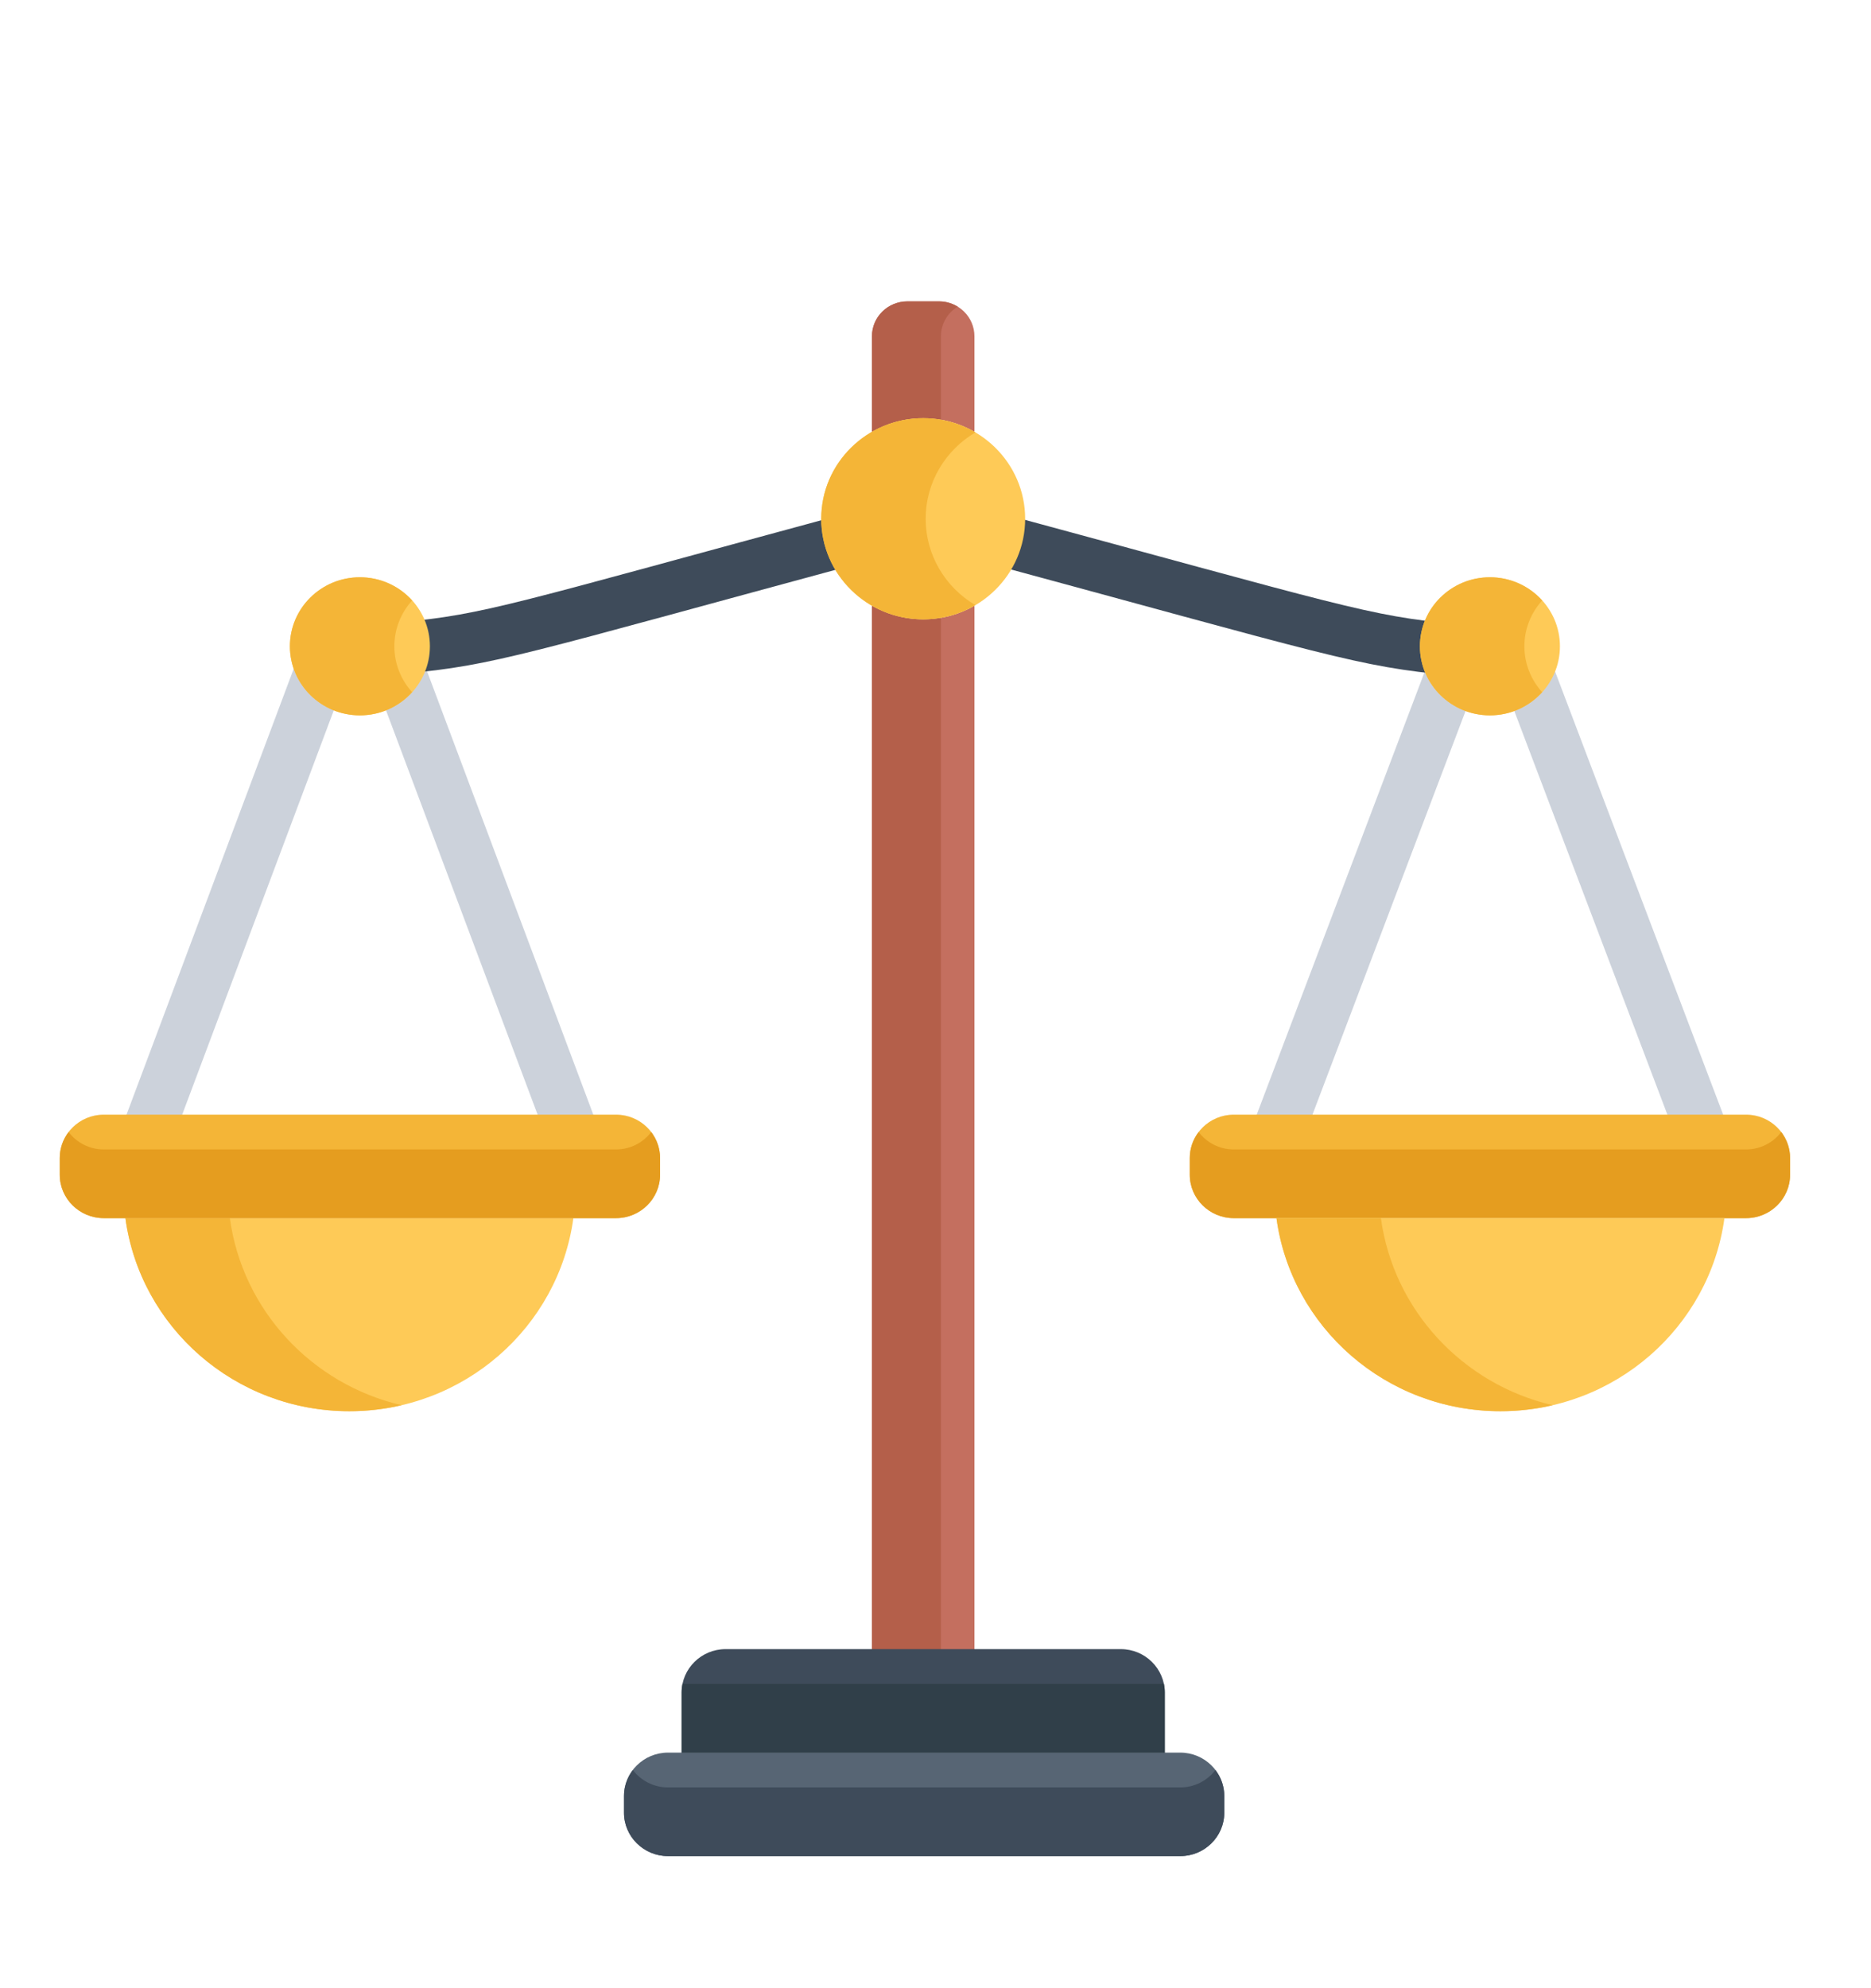 <?xml version="1.0" encoding="UTF-8" standalone="no"?>
<svg
   xmlns:dc="http://purl.org/dc/elements/1.1/"
   xmlns:cc="http://creativecommons.org/ns#"
   xmlns:rdf="http://www.w3.org/1999/02/22-rdf-syntax-ns#"
   xmlns:svg="http://www.w3.org/2000/svg"
   xmlns="http://www.w3.org/2000/svg"
   xmlns:sodipodi="http://sodipodi.sourceforge.net/DTD/sodipodi-0.dtd"
   xmlns:inkscape="http://www.inkscape.org/namespaces/inkscape"
   version="1.1"
   id="Capa_1"
   x="0px"
   y="0px"
   viewBox="0 0 160 170"
   xml:space="preserve"
   width="160"
   height="170"
   sodipodi:docname="balance.svg"
   inkscape:version="1.0.2 (e86c870879, 2021-01-15, custom)"><defs
   id="defs71" /><sodipodi:namedview
   pagecolor="#ffffff"
   bordercolor="#666666"
   borderopacity="1"
   objecttolerance="10"
   gridtolerance="10"
   guidetolerance="10"
   inkscape:pageopacity="0"
   inkscape:pageshadow="2"
   inkscape:window-width="1920"
   inkscape:window-height="1017"
   id="namedview69"
   showgrid="false"
   inkscape:zoom="2.3478155"
   inkscape:cx="115.00004"
   inkscape:cy="114.64326"
   inkscape:window-x="-8"
   inkscape:window-y="-8"
   inkscape:window-maximized="1"
   inkscape:current-layer="Capa_1" />
<g
   id="g66"
   transform="matrix(0.289,0,0,0.285,5.111,19.278)"
   style="stroke-width:3.485">
	<path
   style="fill:#feca57;stroke-width:3.485"
   d="m 151.977,297.818 c -4.385,32.7 -32.377,57.924 -66.278,57.924 -33.901,0 -61.892,-25.224 -66.278,-57.924 z"
   id="path2" />
	<path
   style="fill:#ccd2db;stroke-width:3.485"
   d="M 148.13,284.974 90.424,128.943 c -1.48,-4.002 0.564,-8.447 4.567,-9.927 4.001,-1.482 8.447,0.564 9.927,4.567 l 57.706,156.031 c 1.48,4.002 -0.564,8.447 -4.567,9.927 -3.997,1.479 -8.445,-0.561 -9.927,-4.567 z"
   id="path4" />
	<path
   style="fill:#ccd2db;stroke-width:3.485"
   d="m 19.566,289.541 c -4.002,-1.48 -6.047,-5.925 -4.567,-9.927 L 72.705,123.583 c 1.48,-4.002 5.922,-6.049 9.927,-4.567 4.002,1.48 6.047,5.925 4.567,9.927 L 29.493,284.974 c -1.48,4.002 -5.925,6.047 -9.927,4.567 z"
   id="path6" />
	<path
   style="fill:#ccd2db;stroke-width:3.485"
   d="m 353.916,289.531 c -3.997,-1.495 -6.025,-5.948 -4.53,-9.944 l 57.706,-154.278 c 1.496,-3.997 5.948,-6.024 9.944,-4.53 3.997,1.495 6.026,5.948 4.53,9.944 L 363.86,285.001 c -1.495,3.997 -5.948,6.024 -9.944,4.53 z"
   id="path8" />
	<path
   style="fill:#ccd2db;stroke-width:3.485"
   d="M 482.517,285.001 424.811,130.723 c -1.495,-3.997 0.533,-8.449 4.53,-9.944 3.998,-1.494 8.449,0.533 9.944,4.53 l 57.706,154.278 c 1.495,3.997 -0.533,8.449 -4.53,9.944 -3.994,1.494 -8.448,-0.531 -9.944,-4.53 z"
   id="path10" />
	<g
   id="g14"
   style="stroke-width:3.485">
		<path
   style="fill:#3e4b5a;stroke-width:3.485"
   d="m 101.321,134.48 c -3.942,0 -7.308,-3.002 -7.684,-7.005 -0.399,-4.249 2.722,-8.017 6.971,-8.416 25.676,-2.411 32.516,-5.334 134.295,-33.25 4.115,-1.128 8.367,1.292 9.496,5.408 1.129,4.115 -1.292,8.367 -5.408,9.496 -102.314,28.063 -109.932,31.197 -136.938,33.733 -0.246,0.023 -0.49,0.034 -0.732,0.034 z"
   id="path12" />
	</g>
	<g
   id="g18"
   style="stroke-width:3.485">
		<path
   style="fill:#3e4b5a;stroke-width:3.485"
   d="m 412.574,135.02 c -0.242,0 -0.485,-0.011 -0.731,-0.034 -28.034,-2.633 -35.536,-5.772 -142.381,-35.077 -4.115,-1.129 -6.537,-5.38 -5.408,-9.496 1.129,-4.115 5.382,-6.536 9.496,-5.408 106.996,29.346 113.421,32.123 139.738,34.594 4.249,0.399 7.37,4.167 6.971,8.416 -0.376,4.003 -3.743,7.005 -7.685,7.005 z"
   id="path16" />
	</g>
	<path
   style="fill:#c46f5f;stroke-width:3.485"
   d="m 255.49,57.83 c 5.529,0 10.707,1.495 15.163,4.091 V 33.249 c 0,-5.782 -4.687,-10.47 -10.47,-10.47 h -9.387 c -5.782,0 -10.47,4.688 -10.47,10.47 v 28.672 c 4.458,-2.598 9.635,-4.091 15.164,-4.091 z"
   id="path20" />
	<path
   style="fill:#c46f5f;stroke-width:3.485"
   d="M 270.653,430.215 V 114.078 c -4.456,2.597 -9.634,4.091 -15.163,4.091 -5.529,0 -10.707,-1.495 -15.163,-4.091 v 316.137 z"
   id="path22" />
	<g
   id="g26"
   style="stroke-width:3.485">
		<path
   style="fill:#b45f4a;stroke-width:3.485"
   d="m 260.738,33.249 c 0,-3.757 1.985,-7.042 4.958,-8.889 -1.602,-0.996 -3.487,-1.581 -5.512,-1.581 h -9.387 c -5.782,0 -10.47,4.688 -10.47,10.47 v 28.672 c 4.456,-2.598 9.634,-4.091 15.163,-4.091 1.792,0 3.542,0.173 5.248,0.473 z"
   id="path24" />
	</g>
	<g
   id="g30"
   style="stroke-width:3.485">
		<path
   style="fill:#b45f4a;stroke-width:3.485"
   d="m 255.49,118.17 c -5.529,0 -10.707,-1.494 -15.163,-4.091 v 316.137 h 20.411 v -312.52 c -1.706,0.301 -3.456,0.474 -5.248,0.474 z"
   id="path28" />
	</g>
	<path
   style="fill:#f4b537;stroke-width:3.485"
   d="m 347.374,266.77 h 151.63 c 7.148,0 12.997,5.848 12.997,12.997 v 5.055 c 0,7.148 -5.849,12.997 -12.997,12.997 h -151.63 c -7.148,0 -12.997,-5.848 -12.997,-12.997 v -5.055 c 0,-7.149 5.849,-12.997 12.997,-12.997 z"
   id="path32" />
	<path
   style="fill:#e59d1f;stroke-width:3.485"
   d="M 499.003,277.213 H 347.374 c -4.235,0 -8.002,-2.062 -10.379,-5.222 -1.635,2.174 -2.618,4.862 -2.618,7.775 v 5.055 c 0,7.148 5.848,12.997 12.997,12.997 h 151.629 c 7.148,0 12.997,-5.848 12.997,-12.997 v -5.055 c 0,-2.913 -0.983,-5.602 -2.618,-7.775 -2.377,3.16 -6.143,5.222 -10.379,5.222 z"
   id="path34" />
	<path
   style="fill:#feca57;stroke-width:3.485"
   d="m 492.579,297.818 c -4.385,32.7 -32.377,57.924 -66.278,57.924 -33.901,0 -61.892,-25.224 -66.278,-57.924 z"
   id="path36" />
	<path
   style="fill:#f4b537;stroke-width:3.485"
   d="M 50.329,297.818 H 19.421 c 4.386,32.7 32.377,57.924 66.278,57.924 5.32,0 10.493,-0.622 15.454,-1.796 -26.65,-6.306 -47.127,-28.559 -50.824,-56.128 z"
   id="path38" />
	<path
   style="fill:#f4b537;stroke-width:3.485"
   d="m 390.931,297.818 h -30.907 c 4.386,32.7 32.377,57.924 66.278,57.924 5.32,0 10.493,-0.622 15.454,-1.796 -26.651,-6.306 -47.127,-28.559 -50.825,-56.128 z"
   id="path40" />
	<circle
   style="fill:#feca57;stroke-width:3.485"
   cx="88.812"
   cy="126.263"
   r="20.712"
   id="circle42" />
	<circle
   style="fill:#feca57;stroke-width:3.485"
   cx="423.189"
   cy="126.263"
   r="20.712"
   id="circle44" />
	<path
   style="fill:#3e4b5a;stroke-width:3.485"
   d="M 313.976,427.125 H 197.005 c -7.148,0 -12.997,5.848 -12.997,12.997 v 21.142 h 142.965 v -21.142 c 0,-7.149 -5.849,-12.997 -12.997,-12.997 z"
   id="path46" />
	<path
   style="fill:#303f49;stroke-width:3.485"
   d="m 184.264,437.568 c -0.167,0.827 -0.257,1.68 -0.257,2.553 v 21.142 h 142.965 v -21.142 c 0,-0.874 -0.09,-1.727 -0.257,-2.553 z"
   id="path48" />
	<path
   style="fill:#576574;stroke-width:3.485"
   d="m 331.581,458.173 h -151.63 c -7.148,0 -12.997,5.848 -12.997,12.997 v 5.055 c 0,7.148 5.849,12.997 12.997,12.997 h 151.63 c 7.148,0 12.997,-5.848 12.997,-12.997 v -5.055 c 0,-7.149 -5.849,-12.997 -12.997,-12.997 z"
   id="path50" />
	<path
   style="fill:#3e4b5a;stroke-width:3.485"
   d="m 331.581,468.616 h -151.63 c -4.235,0 -8.002,-2.062 -10.378,-5.222 -1.635,2.174 -2.618,4.862 -2.618,7.775 v 5.055 c 0,7.148 5.849,12.997 12.997,12.997 h 151.63 c 7.148,0 12.997,-5.848 12.997,-12.997 v -5.055 c 0,-2.913 -0.983,-5.602 -2.618,-7.775 -2.378,3.16 -6.145,5.222 -10.38,5.222 z"
   id="path52" />
	<circle
   style="fill:#feca57;stroke-width:3.485"
   cx="255.49"
   cy="87.999"
   r="30.17"
   id="circle54" />
	<path
   style="fill:#f4b537;stroke-width:3.485"
   d="m 99.007,126.263 c 0,-5.287 1.998,-10.096 5.258,-13.756 -3.794,-4.258 -9.302,-6.956 -15.454,-6.956 -11.439,0 -20.712,9.273 -20.712,20.712 0,11.439 9.273,20.712 20.712,20.712 6.152,0 11.66,-2.697 15.454,-6.956 -3.26,-3.66 -5.258,-8.469 -5.258,-13.756 z"
   id="path56" />
	<path
   style="fill:#f4b537;stroke-width:3.485"
   d="m 433.385,126.263 c 0,-5.287 1.998,-10.096 5.258,-13.756 -3.793,-4.258 -9.302,-6.956 -15.454,-6.956 -11.439,0 -20.712,9.273 -20.712,20.712 0,11.439 9.273,20.712 20.712,20.712 6.152,0 11.66,-2.697 15.454,-6.956 -3.261,-3.66 -5.258,-8.469 -5.258,-13.756 z"
   id="path58" />
	<path
   style="fill:#f4b537;stroke-width:3.485"
   d="m 256.228,87.999 c 0,-11.013 5.904,-20.644 14.716,-25.912 -4.52,-2.702 -9.804,-4.258 -15.454,-4.258 -16.662,0 -30.17,13.508 -30.17,30.17 0,16.662 13.508,30.17 30.17,30.17 5.649,0 10.933,-1.556 15.454,-4.258 -8.813,-5.267 -14.716,-14.899 -14.716,-25.912 z"
   id="path60" />
	<path
   style="fill:#f4b537;stroke-width:3.485"
   d="m 12.997,266.77 h 151.63 c 7.148,0 12.997,5.848 12.997,12.997 v 5.055 c 0,7.148 -5.849,12.997 -12.997,12.997 H 12.997 C 5.848,297.818 0,291.969 0,284.821 v -5.055 C 0,272.618 5.848,266.77 12.997,266.77 Z"
   id="path62" />
	<path
   style="fill:#e59d1f;stroke-width:3.485"
   d="M 164.626,277.213 H 12.997 c -4.235,0 -8.002,-2.062 -10.379,-5.222 C 0.983,274.165 0,276.853 0,279.766 v 5.055 c 0,7.148 5.848,12.997 12.997,12.997 h 151.629 c 7.148,0 12.997,-5.848 12.997,-12.997 v -5.055 c 0,-2.913 -0.983,-5.602 -2.618,-7.775 -2.377,3.16 -6.144,5.222 -10.379,5.222 z"
   id="path64" />
</g>















</svg>
